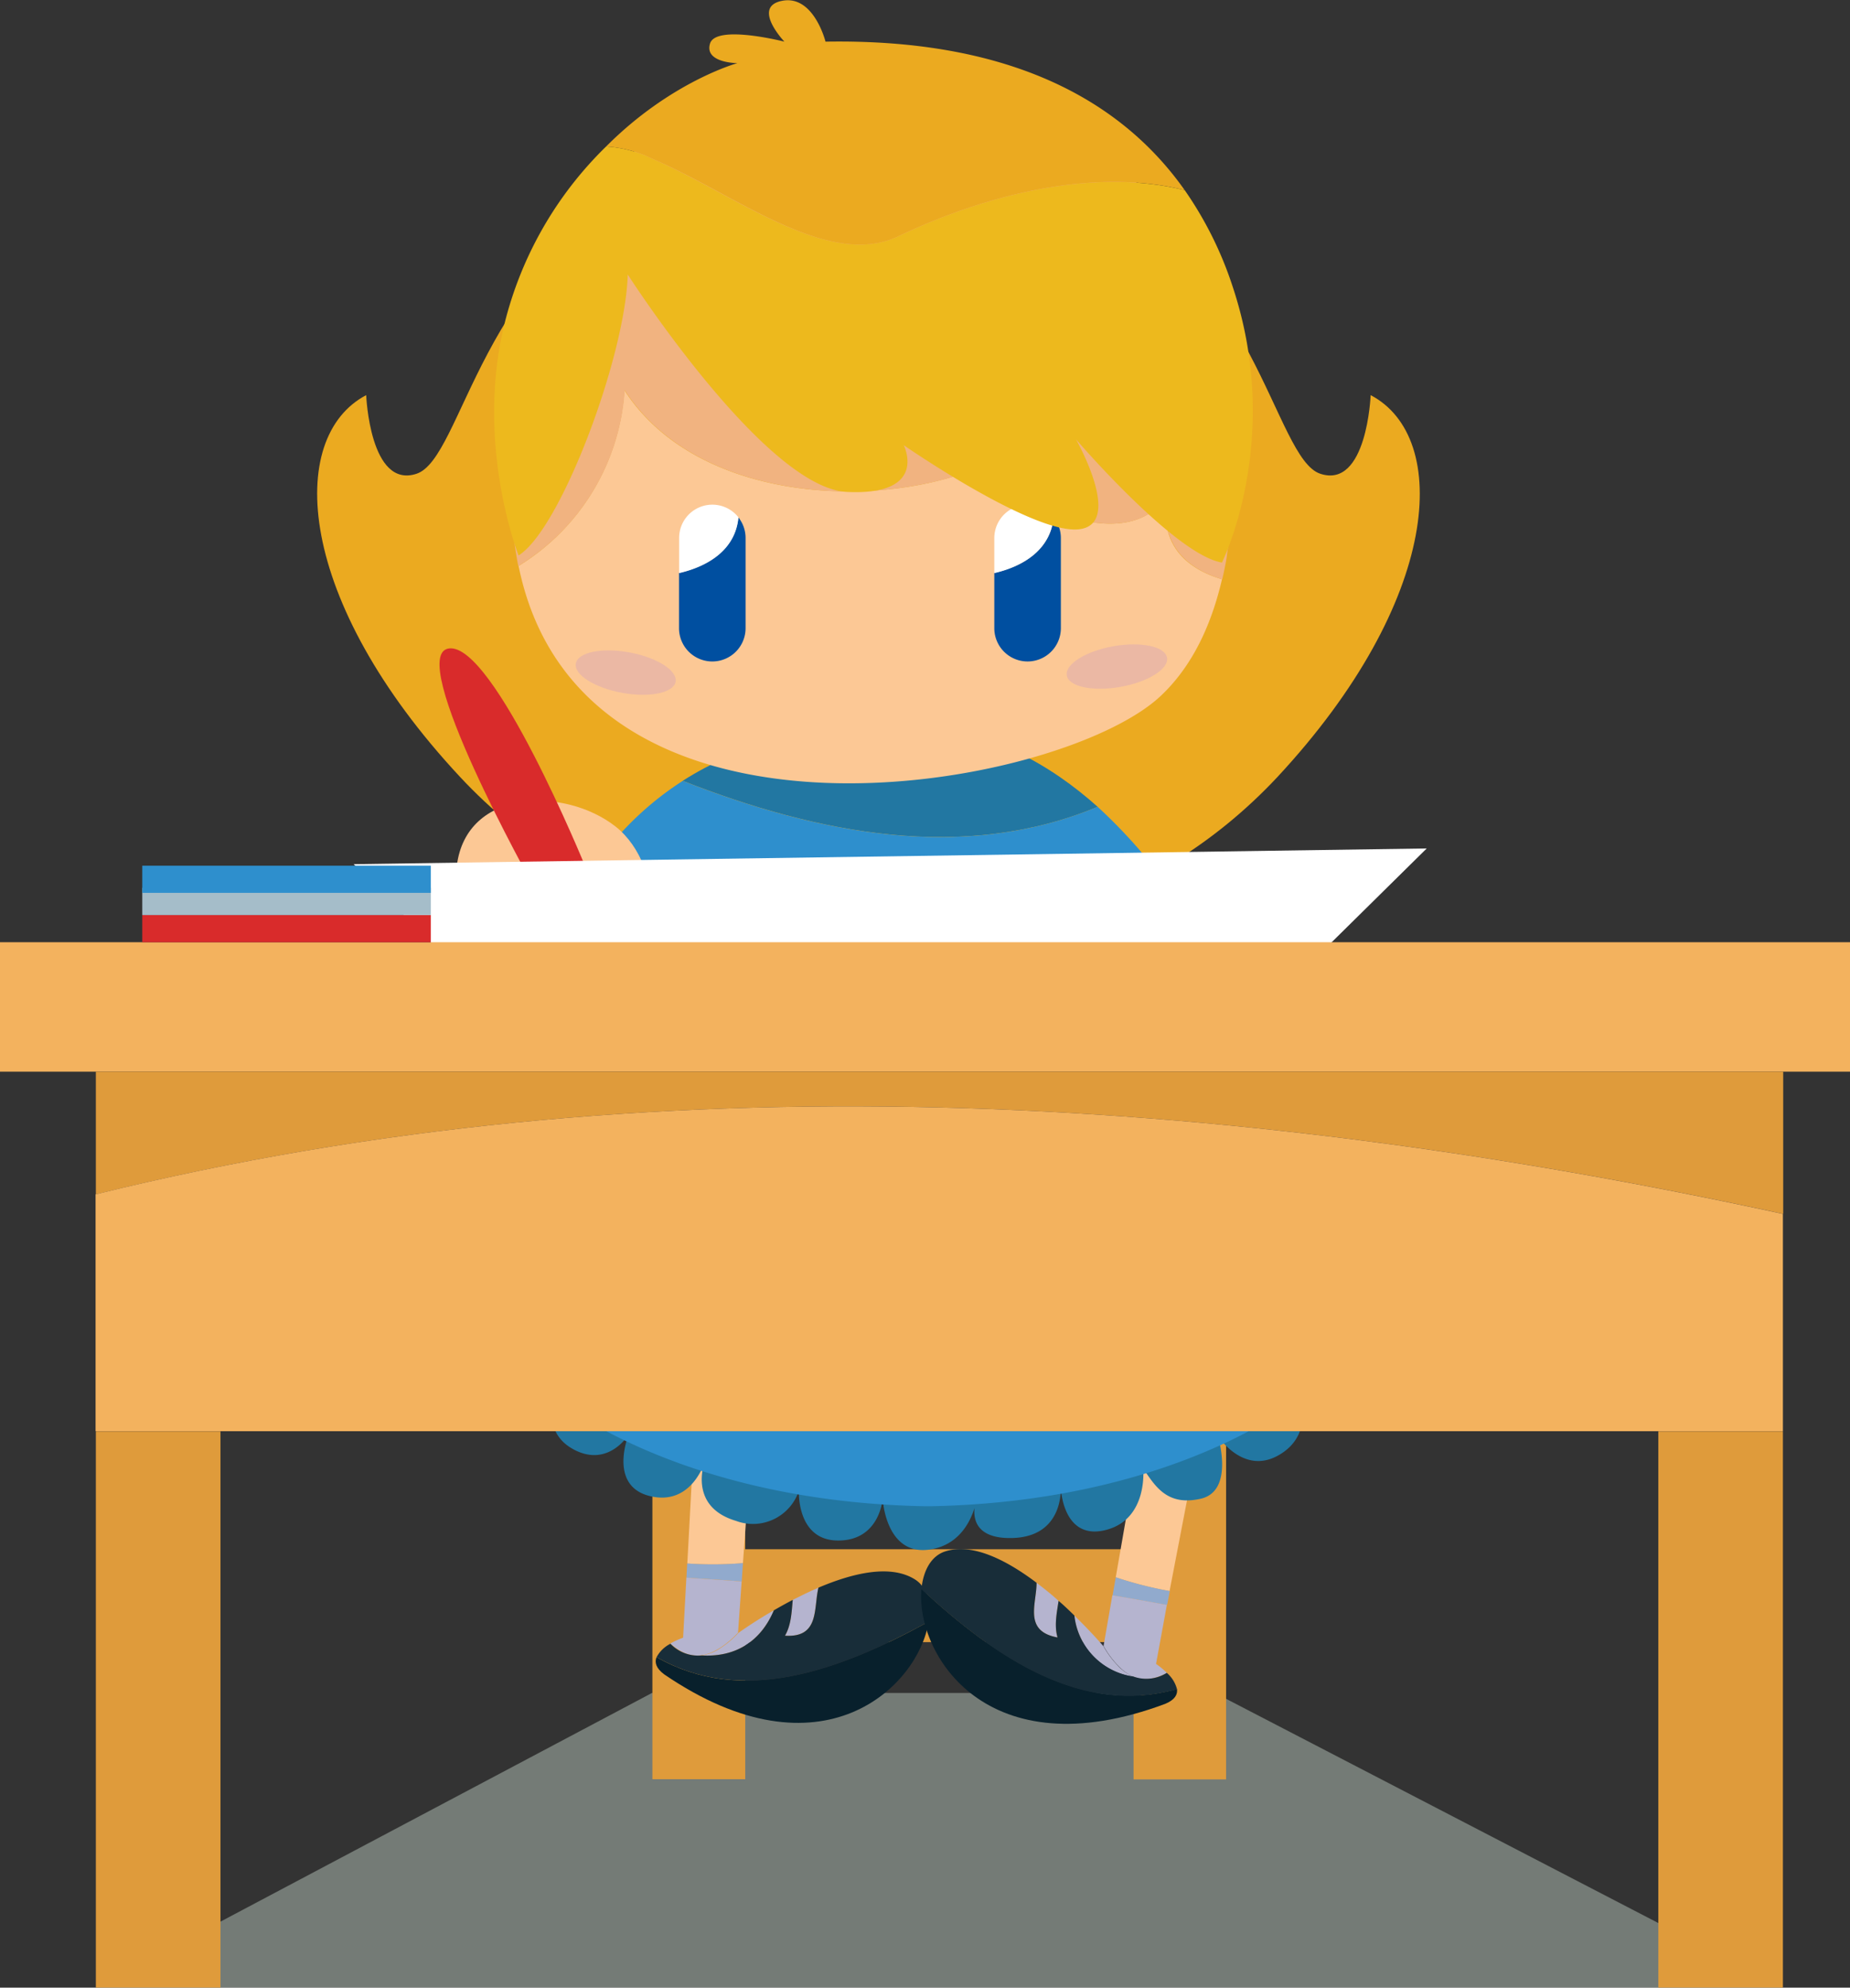 <svg xmlns="http://www.w3.org/2000/svg" viewBox="0 0 316.86 340.25"><rect x="0" y="0" width="316.86" height="340.25" fill="#333333" stroke="none"/><defs><style>.cls-1{isolation:isolate;}.cls-2{fill:#d6e7da;opacity:0.4;mix-blend-mode:multiply;}.cls-3{fill:#df9b3b;}.cls-4{fill:#ebaa20;}.cls-5{fill:#2277a2;}.cls-6{fill:#2e8fcd;}.cls-7{fill:#32232a;}.cls-8{fill:#fcc895;}.cls-9{fill:#d92b2b;}.cls-10{fill:#fff;}.cls-11{fill:#f1b380;}.cls-12{fill:#004fa0;}.cls-13{fill:#ebb8a4;}.cls-14{fill:#edb91d;}.cls-15{fill:#f3b25e;}.cls-16{fill:#e79d5e;}.cls-17{fill:#91aacd;}.cls-18{fill:#b5b4cf;}.cls-19{fill:#08202c;}.cls-20{fill:#182d39;}.cls-21{fill:#a5bdc9;}</style></defs><title>Asset 3</title><g class="cls-1"><g id="Layer_2" data-name="Layer 2"><g id="objets"><polygon class="cls-2" points="16.42 340.25 305.37 340.25 208.06 289.8 111.67 289.8 16.42 340.25"/><path class="cls-3" d="M111.74,226.57v78h15.9V281.1h66.51V304.6H210v-78h-98.3Zm15.9,25.32h66.51v13.31H127.64Z"/><path class="cls-4" d="M234.76,67.64s-.63,16.09-8.62,13.46-10.87-35.92-41-49.41c-10.3-4.62-23.65,1.89-36.42,13.56C136,33.58,122.64,27.07,112.34,31.69c-30.1,13.49-33,46.78-41,49.41s-8.62-13.46-8.62-13.46C49,74.83,50.58,102.75,78.8,133c21.86,23.41,50.6,28.92,70,26.46,19.36,2.46,48.1-3.05,70-26.46C246.93,102.75,248.48,74.83,234.76,67.64Z"/><path class="cls-5" d="M188,138.11c-8-7.15-18.36-13.15-30.95-13.74-17.9-.83-30.82,3.36-40.12,9.29C140.22,142.78,165.15,147.61,188,138.11Z"/><path class="cls-6" d="M94.38,164.26l113.14-.33A90.44,90.44,0,0,0,188,138.11c-22.85,9.5-47.78,4.68-71.06-4.44A53.22,53.22,0,0,0,94.38,164.26Z"/><path class="cls-7" d="M104.25,161.05s3.2,7.73.61,9.29-8.11-9.29-8.11-9.29Z"/><path class="cls-8" d="M78.24,148.2s.17,13.83,18.5,16.5,17.33-16.46,8.67-23.23S79.91,134.86,78.24,148.2Z"/><path class="cls-9" d="M100.24,148.32S84.57,110,76.9,111s14.34,40.46,14.34,40.46S99.52,157,100.24,148.32Z"/><polygon class="cls-10" points="225.41 163.93 244.36 145.24 60.58 147.93 76.35 163.93 225.41 163.93"/><path class="cls-8" d="M199.94,84.84c-5.55,8.32-18,4.16-25,0-1.39,0-5.55-1.39-5.55-5.55-18,8.32-49.95,6.94-62.44-12.49A38.12,38.12,0,0,1,88.82,96.88c10.79,53.16,92.71,38.43,109.95,22.28,5.54-5.19,8.75-12.35,10.53-20C203,97.27,198.44,93.08,199.94,84.84Z"/><path class="cls-11" d="M210.4,93.2C212.95,74.89,208.68,56,208.68,56,199.85,10.93,107.45-22.76,89.6,66a96.1,96.1,0,0,0-2,17.09,63.45,63.45,0,0,0,1.12,13.55l.06.25A38.12,38.12,0,0,0,107,66.8c12.49,19.43,44.4,20.81,62.44,12.49,0,4.16,4.16,5.55,5.55,5.55,6.94,4.16,19.42,8.32,25,0-1.5,8.24,3.08,12.43,9.35,14.33.29-1.24.55-2.49.76-3.75C210.18,94.69,210.3,93.94,210.4,93.2Z"/><path class="cls-12" d="M122,113.23a5.7,5.7,0,0,0,5.7-5.7V92.11a5.66,5.66,0,0,0-1.24-3.55c-.53,5.37-4.91,8.32-10.16,9.51v9.46A5.7,5.7,0,0,0,122,113.23Z"/><path class="cls-10" d="M126.48,88.56a5.69,5.69,0,0,0-10.16,3.55v6C121.57,96.88,126,93.93,126.48,88.56Z"/><path class="cls-12" d="M176,113.23a5.7,5.7,0,0,0,5.7-5.7V92.11a5.67,5.67,0,0,0-1.24-3.55c-.53,5.37-4.91,8.32-10.16,9.51v9.46A5.7,5.7,0,0,0,176,113.23Z"/><path class="cls-10" d="M180.46,88.56a5.7,5.7,0,0,0-10.16,3.55v6C175.55,96.88,179.93,93.93,180.46,88.56Z"/><ellipse class="cls-13" cx="107.17" cy="114.08" rx="3.53" ry="8.72" transform="matrix(0.18, -0.98, 0.98, 0.18, -23.92, 199.63)"/><ellipse class="cls-13" cx="191.31" cy="114.08" rx="8.72" ry="3.53" transform="translate(-17.05 35.34) rotate(-10.1)"/><path class="cls-14" d="M154.12,40.32c-12.07,6-28.16-7-42.24-13.08a21,21,0,0,0-8.07-2.16A63.76,63.76,0,0,0,86.4,55.46c-5.08,20.72,2.42,39.62,2.42,39.62C96,90.63,107.09,61.18,107.52,47c0,0,23.47,36.54,37.55,37.21s9.72-8,9.72-8,21.79,15.09,29.84,14.41-.34-15.42-.34-15.42,16.95,19.76,25,21.1c0,0,10.55-21.1,1.83-47.25a63,63,0,0,0-8.21-16.5C186.86,28.57,168.29,33.61,154.12,40.32Z"/><path class="cls-4" d="M141.39,7.13s-2-8-7.38-7,.34,7,.34,7-11.73-3-12.74.33,4.69,3.35,4.69,3.35-11.36,3.1-22.49,14.27a21,21,0,0,1,8.07,2.16c14.08,6,30.17,19.11,42.24,13.08,14.16-6.71,32.74-11.75,48.78-7.78C191.37,16.21,171.53,6.61,141.39,7.13Z"/><rect class="cls-15" y="161.29" width="316.86" height="22.16"/><path class="cls-3" d="M16.42,204.45v-21h289V207.8C210.2,187.12,111.41,181,16.42,204.45Z"/><path class="cls-16" d="M131.6,207.23l-10.34-1L120,225.33a46.67,46.67,0,0,0,10,3.87Z"/><path class="cls-8" d="M127.25,267.58,130,229.2a46.67,46.67,0,0,1-10-3.87l-2.28,42.31A64.26,64.26,0,0,0,127.25,267.58Z"/><path class="cls-17" d="M127.25,267.58a64.26,64.26,0,0,1-9.55.06l-.13,2.42c3.16.23,6.3.39,9.47.66Z"/><path class="cls-18" d="M126.4,279.58l.63-8.86c-3.17-.26-6.31-.43-9.47-.66L117,280.34a14.64,14.64,0,0,0-2.19,1c2.36,2.1,5,3,8.56.72a15.75,15.75,0,0,0,3-2.54Z"/><path class="cls-19" d="M159.05,277.59c-15.4,8.48-32,14.42-46.6,6.08-.35.88-.12,1.88,1.3,2.94C140.76,305.05,157.36,288.63,159.05,277.59Z"/><path class="cls-18" d="M140.18,271.78c-1.52.65-3,1.37-4.4,2.09-.21,2.06-.25,4.28-1.33,6.13C140.41,280.38,139.32,275.3,140.18,271.78Z"/><path class="cls-18" d="M132.54,275.66c-3.5,2-5.94,3.78-6.11,3.9a15.75,15.75,0,0,1-3,2.54,7.79,7.79,0,0,1-3.18,1.27C126.07,283.71,130.33,280.9,132.54,275.66Z"/><path class="cls-20" d="M156.68,270.35c-4.19-2.61-10.63-1.07-16.5,1.43-.86,3.52.23,8.6-5.73,8.22,1.08-1.86,1.13-4.07,1.33-6.13-1.15.6-2.24,1.21-3.24,1.79-2.21,5.24-6.47,8.05-12.34,7.72a6.58,6.58,0,0,1-5.37-2,5.46,5.46,0,0,0-2.37,2.29c14.64,8.33,31.2,2.4,46.6-6.08C159.54,274.4,158.79,271.66,156.68,270.35Z"/><path class="cls-16" d="M201.39,210.36l10.26,1.56-3.34,18.81a46.42,46.42,0,0,1-10.62,1.35Z"/><path class="cls-8" d="M191.1,270l6.6-37.9a46.42,46.42,0,0,0,10.62-1.35l-8,41.61A64.32,64.32,0,0,1,191.1,270Z"/><path class="cls-17" d="M191.1,270a64.32,64.32,0,0,0,9.26,2.36l-.46,2.38c-3.12-.54-6.21-1.13-9.34-1.64Z"/><path class="cls-18" d="M189,281.83l1.52-8.75c3.14.51,6.23,1.1,9.34,1.64L198,284.83a14.43,14.43,0,0,1,1.87,1.54c-2.8,1.47-5.61,1.73-8.48-1.36a15.76,15.76,0,0,1-2.35-3.2Z"/><path class="cls-19" d="M157.82,272c12.91,11.94,27.55,21.68,43.77,17.12.13.93-.34,1.85-2,2.54C169,303.1,156.81,283.16,157.82,272Z"/><path class="cls-18" d="M177.54,270.95c1.32,1,2.59,2,3.77,3.09-.3,2.05-.78,4.21-.18,6.27C175.25,279.24,177.53,274.56,177.54,270.95Z"/><path class="cls-18" d="M184,276.55c2.91,2.81,4.85,5.09,5,5.26a15.76,15.76,0,0,0,2.35,3.2,7.7,7.7,0,0,0,2.79,2A11.84,11.84,0,0,1,184,276.55Z"/><path class="cls-20" d="M161.87,265.58c4.69-1.53,10.58,1.52,15.67,5.36,0,3.62-2.29,8.29,3.59,9.36-.6-2.06-.12-4.21.18-6.27,1,.86,1.88,1.71,2.71,2.52A11.84,11.84,0,0,0,194.15,287a6.56,6.56,0,0,0,5.69-.64,5.49,5.49,0,0,1,1.75,2.8c-16.22,4.56-30.86-5.18-43.77-17.12C158.12,268.84,159.5,266.35,161.87,265.58Z"/><path class="cls-5" d="M222.75,239.38s2.21,6.42-3.85,9.78-10.31-3.37-10.31-3.37,2.92,9.42-2.92,10.76-7.85-2.24-9.87-5.16c0,0,.9,8.74-6.5,10.54s-7.62-7.4-7.62-7.4.67,8.52-8.3,8.75-6.05-7-6.05-7-.9,8.08-8.3,9-7.85-8.75-7.85-8.75-.45,7.18-7.62,7.18-6.73-8.52-6.73-8.52a8.29,8.29,0,0,1-10.76,5.16c-8.3-2.46-5.38-10.09-5.38-10.09s-2.24,7.62-9.42,5.83-3.59-10.54-3.59-10.54-3.36,5.61-9.19,2.69S95,239.38,95,239.38l27.48-1.21L192.67,240Z"/><path class="cls-6" d="M214.74,219.1a88.48,88.48,0,0,0,8,20.27S201.82,257,159.44,257.84v0h-1.12v0C115.93,257,95,239.38,95,239.38a88.3,88.3,0,0,0,7.88-19.67C139.43,226.46,177,224.38,214.74,219.1Z"/><path class="cls-15" d="M305.37,207.8V245h-289V204.45C111.41,181,210.2,187.12,305.37,207.8Z"/><rect class="cls-3" x="284.03" y="245.03" width="21.34" height="95.21"/><rect class="cls-3" x="16.42" y="245.03" width="21.34" height="95.21"/><rect class="cls-9" x="24.37" y="156.64" width="49.42" height="4.65"/><rect class="cls-21" x="24.37" y="151.99" width="49.42" height="4.65"/><rect class="cls-6" x="24.37" y="148.19" width="49.42" height="4.65"/></g></g></g></svg>